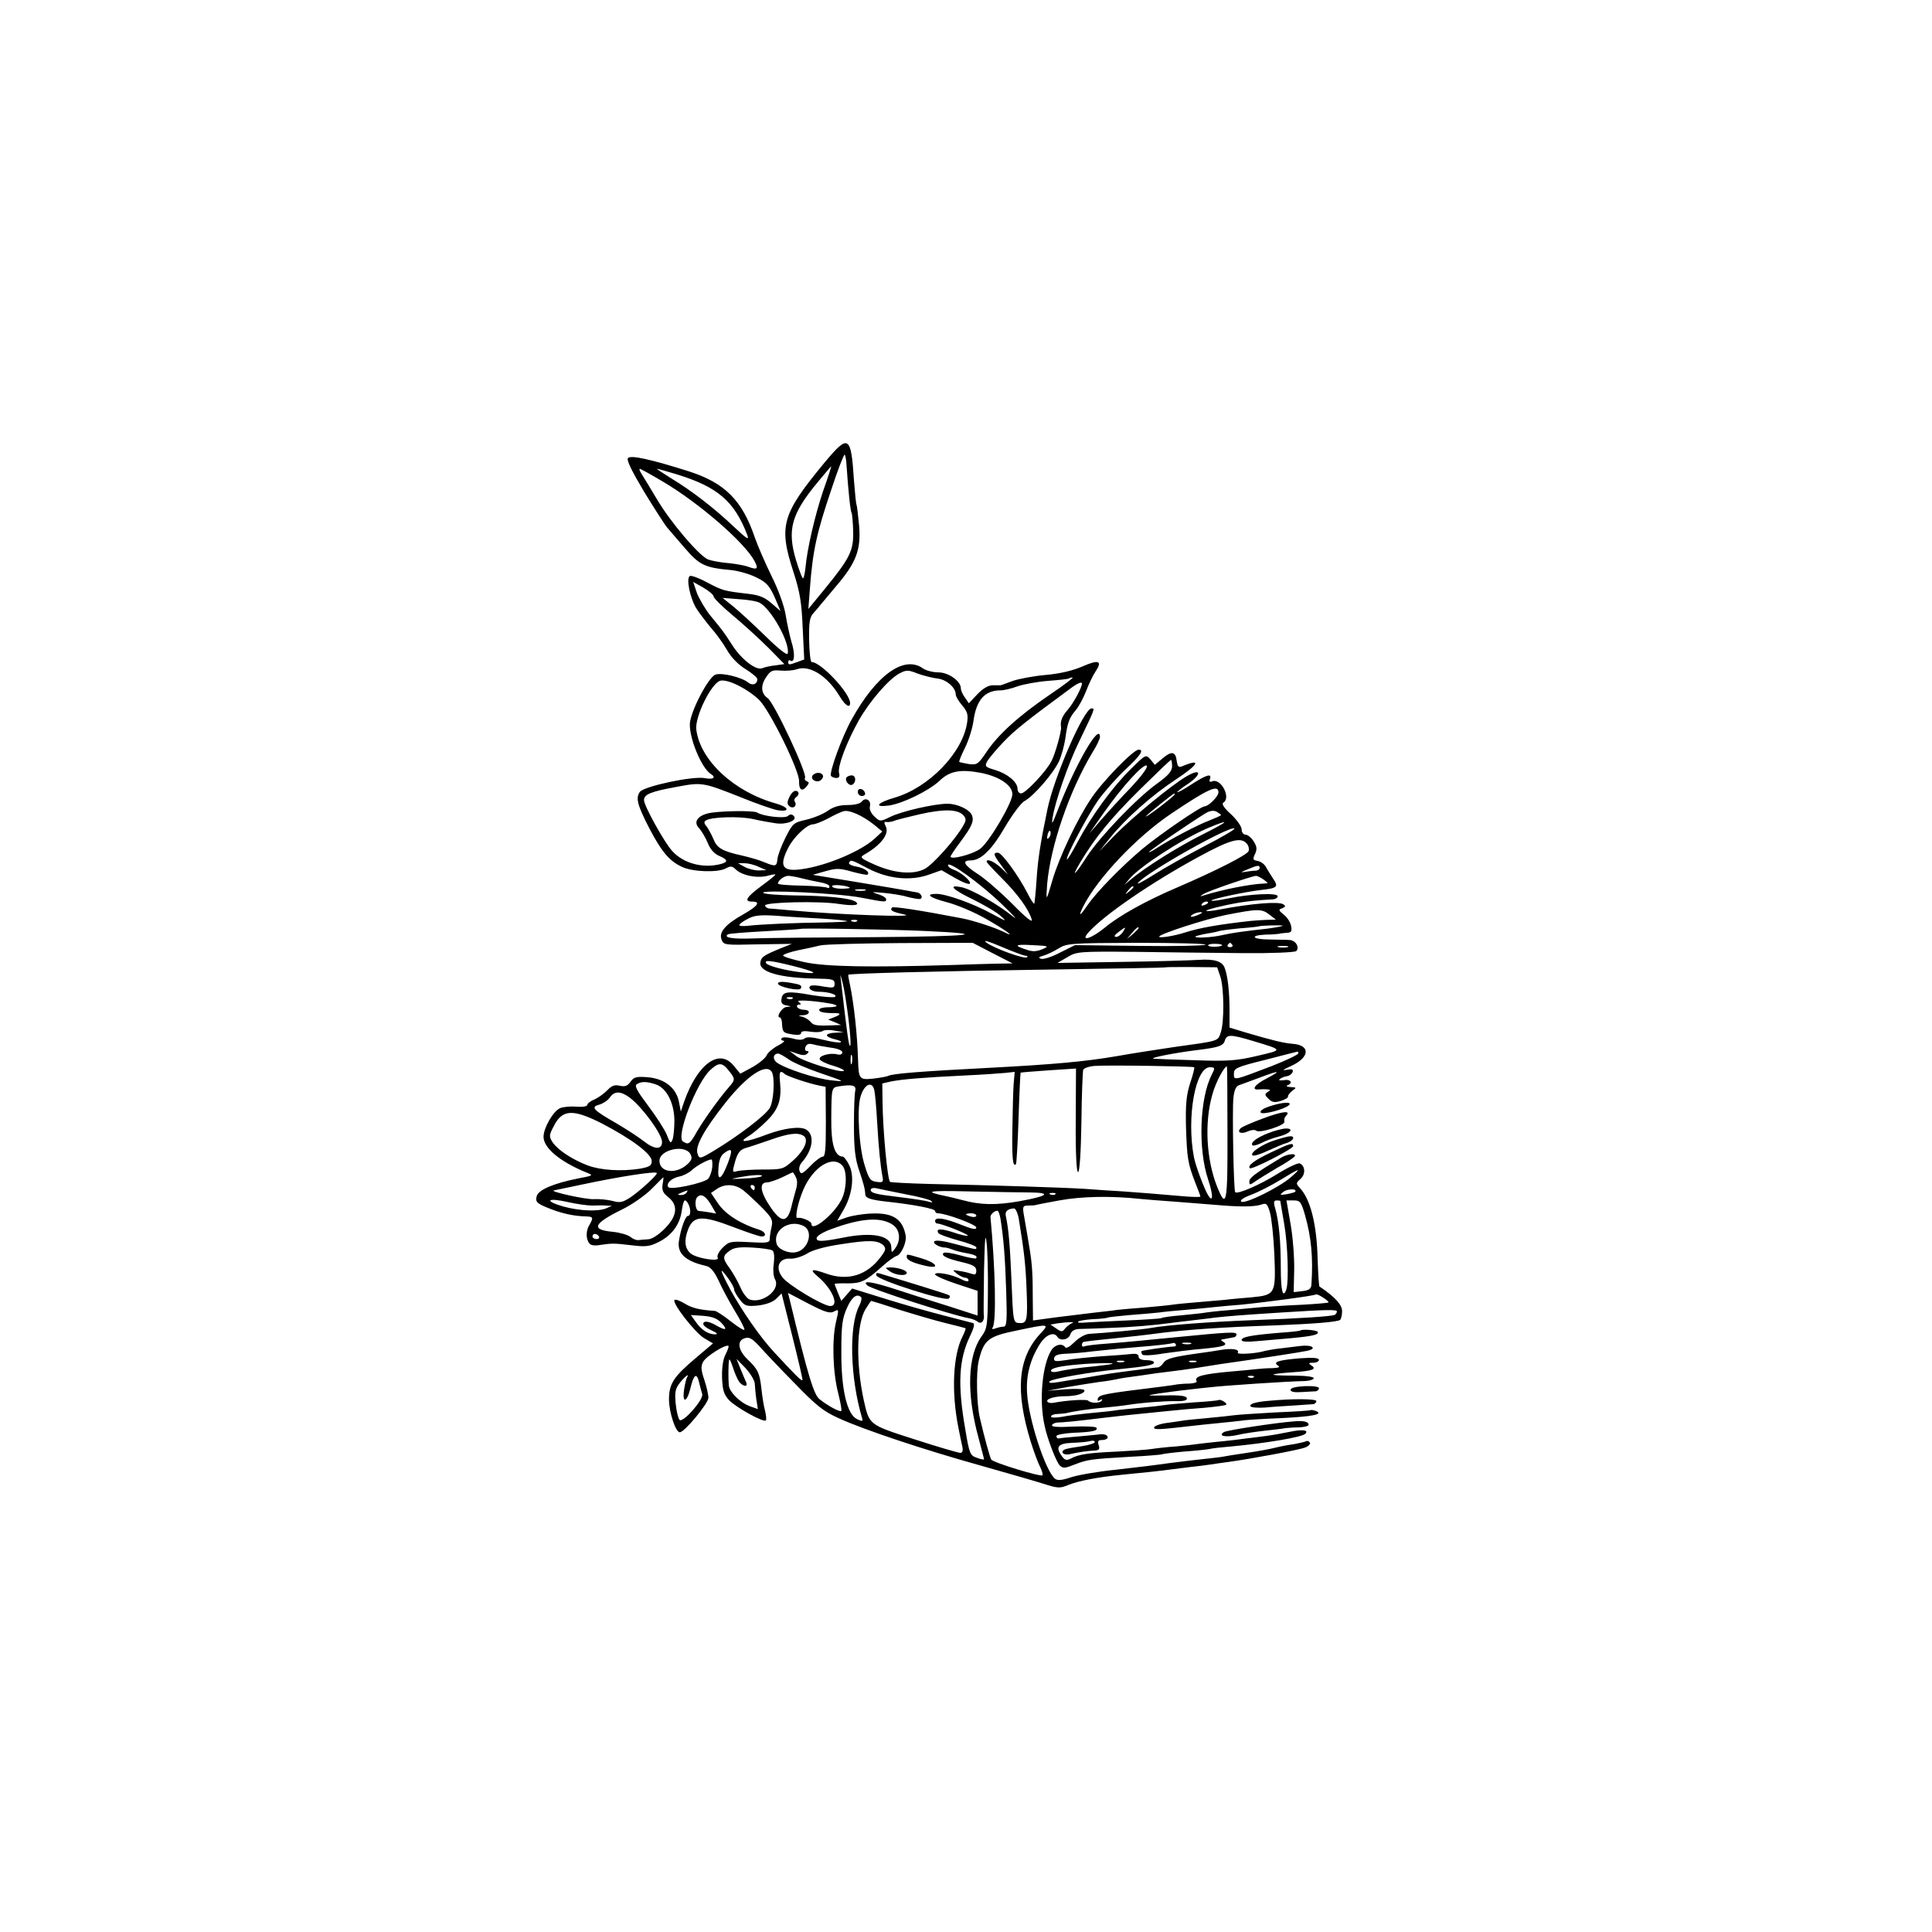 <?xml version="1.0" standalone="no"?>
<!DOCTYPE svg PUBLIC "-//W3C//DTD SVG 20010904//EN"
 "http://www.w3.org/TR/2001/REC-SVG-20010904/DTD/svg10.dtd">
<svg version="1.0" xmlns="http://www.w3.org/2000/svg"
 width="750pt" height="750pt" viewBox="0 0 750 750"
 preserveAspectRatio="xMidYMid meet">
<g transform="translate(0,750) scale(0.1,-0.1)"
fill="#000000" stroke="none">
<path d="M3204 5708 c-170 -205 -182 -249 -124 -428 25 -77 32 -118 36 -217
l6 -123 -27 -10 c-33 -12 -35 -12 -35 1 0 5 4 8 9 4 16 -9 18 28 3 75 -7 25
-17 71 -22 102 -5 33 -27 96 -54 150 -25 51 -55 120 -66 152 -49 144 -116 211
-255 256 -149 47 -225 64 -237 52 -7 -7 13 -48 63 -132 41 -67 81 -129 89
-138 8 -10 39 -45 68 -79 57 -67 79 -77 180 -86 29 -3 74 -16 99 -29 39 -19
50 -32 70 -76 l23 -54 -35 30 c-26 23 -47 32 -92 37 -94 11 -97 12 -158 44
-31 17 -62 28 -67 25 -15 -9 0 -83 24 -124 12 -19 38 -53 57 -76 20 -22 48
-61 63 -87 17 -30 45 -58 73 -75 24 -15 45 -32 45 -39 0 -19 -19 -26 -35 -13
-25 21 -104 40 -128 31 -28 -11 -97 -144 -99 -191 -2 -58 46 -173 82 -195 21
-13 9 -22 -22 -16 -46 10 -237 -31 -254 -53 -17 -24 -10 -51 37 -142 47 -90
77 -126 126 -149 41 -20 140 -23 171 -6 18 10 25 9 38 -4 25 -24 85 -36 127
-24 15 4 27 6 27 4 0 -3 -25 -23 -55 -45 -58 -43 -68 -60 -35 -60 34 0 22 -17
-32 -48 -72 -40 -98 -71 -87 -99 8 -22 12 -22 140 -19 l133 2 -45 -18 c-63
-26 -74 -33 -77 -53 -8 -38 76 -62 221 -64 58 -1 67 -3 67 -20 0 -16 -5 -17
-42 -11 -24 5 -46 6 -51 3 -14 -9 4 -23 31 -23 39 0 76 -12 63 -20 -6 -3 -46
0 -89 7 -95 17 -114 14 -118 -14 -3 -16 2 -23 19 -26 21 -4 21 -4 1 -6 -19 -1
-43 -41 -26 -41 4 0 8 -12 8 -26 2 -32 5 -34 43 -40 19 -3 31 -1 31 6 0 7 13
9 36 5 20 -3 42 -2 48 3 6 4 27 5 46 1 l35 -6 -32 -2 c-18 0 -33 -5 -33 -10 0
-5 15 -12 33 -16 17 -4 27 -9 20 -11 -6 -3 -37 2 -69 10 -40 10 -62 12 -70 5
-9 -7 -24 -7 -48 0 -22 5 -38 6 -42 0 -3 -5 1 -9 8 -9 7 -1 -4 -10 -24 -20
-20 -11 -39 -28 -42 -37 -4 -10 -28 -30 -54 -45 l-48 -26 -25 30 c-56 71 -142
8 -194 -141 l-12 -36 -7 36 c-10 55 -55 91 -119 97 -47 4 -56 1 -69 -17 -12
-17 -22 -20 -41 -16 -20 5 -32 1 -49 -17 -13 -13 -35 -29 -50 -36 -16 -6 -28
-16 -28 -21 0 -6 -19 -9 -42 -7 -24 2 -53 -1 -64 -6 -27 -12 -64 -77 -64 -111
0 -43 63 -96 165 -138 30 -12 30 -12 -32 -24 -91 -18 -151 -43 -159 -67 -7
-24 -1 -30 53 -51 46 -18 92 -28 136 -29 31 -1 32 -4 13 -37 -14 -25 -10 -61
7 -72 5 -4 21 -5 36 -2 47 7 55 7 122 -1 57 -7 71 -5 107 13 49 25 80 66 88
117 7 47 12 53 24 34 12 -19 13 -50 1 -50 -10 0 -27 -46 -35 -95 -9 -50 24
-81 104 -99 18 -4 32 -20 50 -58 13 -29 41 -81 62 -116 21 -34 38 -67 38 -73
0 -6 -23 8 -51 30 -29 23 -57 41 -63 42 -60 4 -89 11 -117 28 -18 11 -36 18
-40 15 -14 -8 79 -128 115 -149 l34 -20 -65 -55 c-90 -76 -106 -102 -106 -164
1 -51 26 -126 42 -126 18 0 111 112 111 134 0 12 -7 44 -16 70 -13 39 -14 52
-4 70 11 21 89 70 98 61 2 -2 -3 -16 -11 -32 -10 -18 -15 -52 -14 -90 2 -50 7
-66 27 -88 26 -28 134 -88 143 -79 3 3 1 20 -3 37 -5 18 -11 56 -14 85 -7 63
-14 77 -55 116 -36 35 -41 72 -10 81 17 6 29 -1 57 -31 19 -22 80 -86 136
-143 84 -87 113 -110 171 -136 97 -45 339 -125 551 -184 99 -28 207 -59 242
-70 58 -19 67 -19 98 -6 38 16 116 31 209 40 85 8 156 16 185 20 14 2 50 6 80
10 30 3 66 8 80 10 14 2 45 7 70 10 81 11 272 46 297 56 13 5 21 14 18 19 -4
6 -10 8 -15 5 -4 -2 -25 -7 -46 -11 -22 -3 -55 -9 -74 -14 -19 -5 -69 -14
-110 -20 -41 -6 -86 -13 -100 -16 -14 -2 -49 -6 -78 -9 -29 -3 -86 -10 -125
-15 -40 -6 -130 -17 -202 -25 -71 -7 -152 -21 -178 -30 -36 -12 -52 -13 -62
-5 -37 31 -103 233 -108 334 -4 67 12 129 50 189 23 36 55 49 68 27 11 -17 43
-11 50 10 4 13 16 20 33 21 15 0 68 2 117 4 87 3 173 10 245 20 19 2 53 7 75
9 22 3 63 7 90 11 54 6 103 10 260 20 173 11 215 12 215 4 0 -4 -4 -10 -8 -13
-10 -6 -131 -14 -324 -21 -159 -6 -330 -19 -390 -30 -22 -5 -185 -20 -240 -23
-15 -1 -40 -15 -57 -32 -17 -17 -32 -26 -36 -20 -11 17 -40 11 -54 -12 -35
-56 -48 -194 -26 -292 11 -53 45 -140 59 -155 13 -12 20 -11 58 4 49 19 61 21
217 30 63 3 117 8 120 9 3 2 42 7 86 11 44 3 89 8 100 10 11 3 49 7 85 10 130
12 275 36 287 49 15 15 -11 18 -59 8 -29 -6 -73 -14 -98 -17 -25 -3 -61 -8
-80 -10 -19 -3 -57 -7 -84 -10 -26 -2 -65 -7 -85 -9 -20 -3 -63 -8 -96 -11
-33 -2 -76 -7 -95 -10 -19 -3 -80 -7 -135 -10 -112 -5 -149 -11 -178 -27 -16
-8 -23 -7 -34 8 -27 37 -17 51 40 53 28 1 60 4 70 7 9 3 17 1 17 -4 0 -5 -23
-12 -50 -16 -28 -4 -57 -9 -65 -12 -22 -9 -7 -25 18 -19 35 8 70 13 95 14 19
1 22 5 17 21 -5 16 -2 20 14 20 12 0 21 5 21 10 0 9 -13 14 -31 12 -3 -1 -39
-4 -80 -8 -41 -3 -77 -7 -81 -8 -3 0 -7 3 -7 9 -1 5 29 11 66 13 75 3 97 8 89
20 -3 4 -44 6 -92 4 -58 -3 -84 -1 -80 6 3 6 14 10 24 10 15 0 63 4 175 18 70
8 112 13 177 19 36 4 81 8 100 10 19 2 71 7 115 10 44 4 82 9 85 12 6 5 -22
23 -30 18 -3 -2 -46 -6 -96 -9 -51 -4 -100 -8 -110 -10 -11 -2 -55 -7 -98 -11
-43 -4 -86 -8 -96 -10 -9 -2 -50 -6 -91 -10 -41 -4 -93 -10 -116 -15 -24 -4
-43 -4 -43 1 0 5 11 10 25 10 14 1 28 2 33 3 26 7 95 17 142 21 30 3 71 7 90
10 62 10 144 16 193 16 34 -1 47 3 44 12 -2 8 -28 12 -83 10 -78 -1 -78 -1
-24 8 30 4 80 11 110 14 30 4 71 8 90 10 49 6 300 23 368 24 17 1 32 6 32 11
0 6 -34 10 -82 10 -99 0 -99 6 0 13 78 5 96 12 72 27 -12 8 -10 10 8 10 12 0
22 5 22 11 0 8 -22 10 -76 6 -82 -7 -104 -14 -83 -28 10 -6 3 -9 -21 -10 -19
0 -48 -2 -65 -4 -16 -2 -59 -6 -95 -9 -112 -10 -145 -19 -135 -37 4 -5 -9 -9
-27 -10 -18 0 -40 -2 -48 -3 -8 -2 -40 -6 -70 -10 -212 -26 -233 -30 -238 -45
-3 -9 0 -11 8 -6 8 5 11 4 7 -2 -7 -11 -43 -11 -53 0 -7 6 -84 1 -131 -8 -12
-3 -24 -1 -27 4 -7 10 27 21 69 21 41 0 75 10 75 22 0 6 -28 8 -72 5 l-73 -6
75 14 c41 7 98 16 125 20 28 3 57 8 65 10 8 2 35 7 60 10 25 3 56 8 70 10 14
2 48 7 75 10 28 3 77 10 110 15 33 5 76 12 95 15 156 22 310 46 333 51 43 9
21 25 -26 19 -23 -3 -59 -7 -81 -10 -21 -2 -46 -7 -55 -9 -35 -11 -112 -15
-106 -7 8 14 -24 18 -70 10 -22 -4 -58 -9 -80 -12 -101 -14 -127 -21 -138 -37
-7 -10 -16 -18 -22 -18 -5 0 -28 -3 -50 -6 -22 -3 -60 -8 -85 -11 -25 -3 -72
-10 -105 -16 -33 -6 -69 -12 -80 -13 -11 -2 -40 -7 -65 -11 -30 -5 -42 -4 -35
3 10 10 158 36 270 47 101 10 135 16 135 26 0 5 -13 9 -30 9 -19 0 -30 5 -30
14 0 9 -9 12 -27 10 -16 -2 -68 -6 -118 -9 -49 -4 -112 -10 -138 -15 -40 -6
-47 -5 -45 8 2 11 16 16 48 17 25 1 70 5 100 9 64 7 115 12 225 21 44 4 83 9
87 11 4 2 9 1 12 -4 3 -5 0 -9 -7 -9 -24 -1 -122 -15 -126 -18 -1 -2 0 -8 3
-13 3 -5 38 -4 83 4 43 6 111 15 152 18 82 8 100 14 80 27 -11 7 -11 9 -1 10
6 1 17 3 22 4 6 1 15 3 20 4 6 0 10 6 10 11 0 11 -31 9 -235 -11 -145 -14
-181 -18 -270 -25 -44 -3 -83 -8 -87 -11 -5 -2 -8 1 -8 6 0 6 3 12 8 12 17 3
51 7 112 13 76 8 115 12 190 22 107 13 236 22 440 29 152 6 239 13 252 21 4 3
8 18 8 34 0 25 -27 55 -88 96 -2 1 -5 49 -7 106 -3 132 -27 230 -67 274 -18
20 -18 21 1 38 20 18 18 51 -4 60 -7 2 -46 -16 -86 -41 -69 -43 -155 -80 -164
-71 -6 6 -12 315 -7 366 3 29 10 45 21 49 9 3 44 16 79 29 79 30 90 30 30 -2
-48 -24 -63 -47 -30 -43 9 1 24 1 32 0 13 -1 13 -3 1 -10 -12 -8 -12 -12 3
-26 13 -14 24 -16 47 -9 17 5 30 13 29 17 -1 5 7 15 17 23 17 12 16 13 -7 14
-14 1 -19 4 -12 7 23 9 12 25 -14 20 -14 -2 -22 -1 -17 3 4 5 17 10 27 12 11
1 21 9 24 17 3 10 -2 12 -24 8 -19 -4 -13 1 18 15 73 33 76 81 6 86 -36 3 -77
13 -179 43 l-66 20 0 67 c0 71 -7 135 -19 165 -9 25 -40 35 -99 31 -27 -2
-162 -6 -300 -8 l-250 -4 38 22 c36 22 44 23 265 21 125 -2 314 -4 421 -5 106
-1 198 3 203 8 14 14 -2 42 -26 43 -11 1 -47 1 -78 2 -67 0 -79 16 -15 19 23
0 47 2 52 3 6 2 20 3 31 4 17 1 20 6 16 26 -2 14 -15 34 -28 44 -21 17 -22 20
-7 25 14 6 15 9 4 16 -19 11 -121 3 -243 -20 -28 -6 -53 -8 -55 -6 -4 4 63 21
127 32 40 6 64 9 133 13 9 1 17 6 17 12 0 14 -107 9 -189 -8 -35 -7 -66 -12
-68 -9 -5 5 129 34 191 41 64 7 70 12 49 43 -10 15 -23 36 -29 47 -6 11 -20
21 -32 23 -18 3 -20 6 -10 27 9 19 7 30 -6 50 -9 14 -23 25 -31 25 -8 0 -15 9
-15 20 0 12 -19 38 -41 59 -27 24 -38 41 -30 45 31 19 -9 96 -43 83 -10 -4
-13 -1 -9 9 8 23 -13 17 -72 -21 -30 -20 -55 -33 -55 -30 0 2 18 17 40 31 55
37 55 64 -1 32 -57 -32 -213 -160 -283 -232 l-59 -61 42 52 c61 76 164 167
254 226 91 60 104 85 25 52 -13 -5 -17 0 -20 21 -4 37 -20 40 -55 10 l-30 -25
-17 21 c-18 20 -18 20 -77 -38 -71 -70 -153 -183 -205 -281 -21 -40 -40 -71
-42 -69 -7 7 80 171 122 231 25 34 72 87 105 118 57 53 74 77 51 77 -20 0
-142 -125 -185 -191 -54 -80 -124 -229 -149 -314 -25 -86 -26 -87 -21 -17 13
148 86 362 177 513 16 25 28 51 28 58 0 59 -94 -104 -162 -279 -22 -58 -27
-66 -22 -35 9 61 61 210 102 294 65 135 63 131 49 131 -29 0 -146 -268 -171
-392 -28 -134 -37 -195 -42 -272 -3 -50 -8 -93 -9 -94 -2 -2 -14 16 -26 40
-34 67 -100 158 -115 158 -20 0 -18 -8 13 -49 l26 -36 -29 28 c-27 24 -54 35
-54 22 0 -3 27 -32 59 -64 62 -62 104 -120 116 -160 5 -15 -20 4 -76 61 -46
46 -107 99 -136 117 -51 33 -60 51 -25 51 40 0 82 41 133 129 29 49 63 95 77
102 36 20 112 108 133 154 10 22 20 60 24 85 9 65 15 82 40 112 13 15 31 49
41 75 10 26 26 60 36 75 29 43 14 49 -50 21 -37 -16 -86 -28 -142 -33 -47 -4
-104 -15 -128 -23 -23 -9 -44 -16 -47 -17 -3 0 -17 0 -31 0 -17 0 -38 -12 -60
-35 l-33 -35 -15 22 c-9 12 -16 28 -16 36 0 28 -48 62 -87 62 -21 0 -49 7 -61
16 -73 51 -180 -26 -276 -199 -37 -66 -88 -206 -80 -219 3 -4 12 -8 21 -8 10
0 14 6 10 20 -6 25 29 118 77 204 42 74 117 161 158 182 26 14 34 14 71 -1 23
-8 58 -17 77 -19 34 -4 70 -35 70 -61 0 -8 11 -27 25 -43 21 -25 24 -37 19
-69 -18 -116 -148 -250 -280 -289 -69 -20 -84 -39 -24 -31 53 7 155 57 196 95
40 39 81 47 161 32 72 -14 123 -48 123 -83 0 -33 -90 -186 -125 -212 -28 -21
-115 -44 -115 -30 0 3 17 29 39 58 44 59 53 81 44 102 -8 22 -56 45 -95 45
-50 0 -178 -29 -222 -51 -39 -19 -40 -19 -62 2 -13 12 -20 28 -17 39 6 23 -17
37 -31 19 -7 -9 -29 -14 -56 -14 -31 0 -55 -7 -76 -22 -18 -13 -55 -28 -84
-35 -49 -11 -53 -14 -81 -70 -16 -32 -30 -69 -31 -83 -3 -29 -7 -30 -51 -12
-18 8 -57 19 -87 26 -77 17 -97 29 -111 65 -7 17 -19 38 -26 48 -10 11 -11 18
-3 23 22 14 127 17 181 6 30 -7 71 -14 91 -17 42 -6 86 12 69 29 -7 7 -14 7
-23 -1 -13 -10 -96 -1 -119 14 -15 9 -159 6 -193 -4 -41 -11 -54 -35 -32 -57
9 -10 24 -35 33 -56 9 -24 25 -43 44 -51 35 -15 37 -24 7 -32 -69 -18 -145 2
-189 51 -30 33 -109 175 -109 197 0 22 25 33 124 51 101 19 103 19 252 -40 61
-25 125 -47 142 -50 50 -8 46 11 -6 26 -162 45 -294 167 -309 287 -6 51 61
185 95 190 32 5 107 -34 150 -76 42 -43 155 -273 154 -314 -1 -34 11 -43 29
-21 11 13 11 17 1 20 -6 3 -10 8 -7 13 10 16 -120 293 -145 310 -25 17 -28 47
-8 78 18 28 25 32 57 29 20 -2 49 0 64 5 50 18 119 -26 166 -104 22 -37 41
-49 41 -27 0 38 -113 159 -149 159 -5 0 -9 38 -10 85 -1 68 2 89 16 104 10 11
23 26 28 33 6 7 34 41 62 74 77 90 96 141 88 234 -4 41 -8 77 -10 81 -2 3 -6
45 -10 95 -11 173 -21 180 -111 72z m82 -11 c7 -102 15 -181 20 -188 2 -4 5
-36 6 -71 2 -76 -13 -105 -110 -224 l-64 -78 6 79 c11 147 26 216 84 387 25
76 48 135 51 133 3 -3 6 -20 7 -38z m-91 -104 c-32 -96 -61 -221 -68 -295 -2
-21 -6 -40 -9 -43 -3 -3 -15 29 -28 71 -35 118 -18 179 85 303 28 34 51 61 52
61 1 0 -13 -44 -32 -97z m-621 37 c139 -82 317 -236 355 -308 16 -30 11 -35
-22 -23 -15 6 -50 12 -79 15 -29 2 -65 9 -79 14 -35 14 -148 147 -200 236 -23
39 -49 81 -57 94 -8 12 -12 22 -8 22 3 0 43 -22 90 -50z m52 29 c160 -49 225
-105 275 -236 8 -22 -2 -15 -53 33 -76 72 -164 140 -244 188 -32 20 -56 36
-53 36 4 0 38 -10 75 -21z m144 -474 c0 -7 35 -41 77 -76 42 -35 104 -92 138
-126 l60 -61 -35 -5 c-19 -2 -42 -7 -51 -11 -23 -10 -80 33 -116 89 -37 57
-35 54 -86 116 -20 25 -43 65 -52 88 l-14 42 39 -22 c22 -13 40 -28 40 -34z
m179 -25 c45 -24 118 -155 109 -197 -2 -9 -36 18 -88 69 -47 46 -103 97 -125
115 l-40 32 63 -5 c35 -2 71 -8 81 -14z m1126 -357 c-119 -81 -201 -155 -246
-223 -32 -47 -36 -50 -68 -46 -18 3 -35 7 -37 8 -2 2 8 27 22 55 14 28 29 75
33 104 11 82 44 119 105 119 13 0 43 7 67 16 24 8 78 18 119 21 41 3 77 7 79
9 2 2 9 4 15 4 5 0 -34 -30 -89 -67z m125 43 c0 -15 -33 -76 -54 -100 -23 -26
-31 -46 -27 -69 2 -15 -22 -102 -37 -131 -19 -39 -101 -126 -118 -126 -8 0
-14 8 -14 18 0 26 -38 58 -87 73 -38 11 -41 14 -31 33 6 11 34 45 62 74 44 47
94 86 261 209 28 21 45 28 45 19z m350 -321 c0 -18 -14 -35 -57 -66 -81 -58
-221 -205 -273 -283 -47 -74 -65 -89 -26 -23 57 95 116 168 229 280 65 64 120
117 123 117 2 0 4 -11 4 -25z m-158 -80 c-37 -38 -89 -95 -115 -125 l-48 -55
56 80 c73 104 158 196 167 182 4 -7 -22 -41 -60 -82z m338 -21 c0 -15 -37 -53
-53 -54 -16 0 -177 -111 -243 -166 -83 -70 -176 -166 -211 -216 -32 -47 -39
-49 -17 -5 56 109 205 267 340 358 144 97 184 115 184 83z m-170 -8 c0 -3 -28
-26 -62 -52 -35 -26 -56 -40 -48 -31 14 14 102 85 108 86 1 1 2 -1 2 -3z
m-1165 -119 l30 -25 -28 -26 c-53 -50 -189 -107 -284 -120 -76 -11 -90 11 -53
83 21 42 73 91 96 91 8 0 34 10 57 22 23 13 51 26 62 29 22 6 74 -17 120 -54z
m344 39 c12 -13 12 -20 2 -38 -27 -51 -119 -154 -151 -171 -46 -24 -121 -17
-198 18 -53 24 -55 27 -36 38 65 37 98 81 82 110 -7 14 -6 18 4 16 7 -1 20 1
28 4 8 4 53 15 100 26 93 21 146 20 169 -3z m1001 0 c0 -2 -20 -11 -45 -21
-46 -17 -156 -75 -207 -109 -16 -10 -28 -16 -28 -14 0 5 160 114 220 151 17
10 31 12 43 6 9 -6 17 -11 17 -13z m-73 -76 c-94 -47 -223 -128 -277 -174
l-25 -21 20 24 c41 48 201 152 303 196 95 40 83 27 -21 -25z m10 -44 c-67 -35
-156 -85 -197 -111 -41 -26 -69 -41 -62 -32 35 42 355 222 374 211 4 -3 -47
-33 -115 -68z m-605 32 c-8 -8 -9 -4 -5 13 4 13 8 18 11 10 2 -7 -1 -18 -6
-23z m768 -23 c7 -8 10 -21 7 -29 -6 -15 -126 -76 -277 -141 -122 -52 -226
-110 -281 -156 -52 -43 -98 -57 -63 -18 60 67 242 192 424 291 126 69 167 80
190 53z m-1469 -97 c77 -40 164 -49 236 -23 l48 17 52 -30 c29 -17 55 -27 58
-22 6 10 -37 46 -66 55 -10 4 -19 11 -19 16 0 20 125 -70 208 -150 48 -46 67
-67 42 -47 -60 48 -159 104 -198 112 -54 11 -35 -9 46 -48 42 -21 91 -49 107
-64 26 -23 22 -22 -35 9 -73 40 -177 77 -215 77 -46 0 -26 -15 43 -33 38 -10
104 -38 148 -63 79 -45 125 -79 69 -51 -35 17 -118 44 -160 52 -167 32 -266
47 -272 42 -10 -11 1 -17 48 -27 59 -12 -257 -1 -441 16 -36 3 -73 7 -83 7 -9
1 -17 7 -17 12 0 13 212 18 286 6 60 -9 87 -5 63 10 -22 13 -114 22 -236 23
-61 1 -115 5 -120 10 -13 13 291 -1 382 -19 94 -18 95 -18 95 -5 0 5 -15 14
-32 19 -28 9 -25 9 22 5 30 -3 71 -9 90 -15 19 -5 41 -9 48 -9 18 0 10 23 -9
26 -7 1 -25 4 -39 7 -14 3 -101 17 -195 33 l-170 28 49 14 c43 12 56 12 104
-2 31 -8 58 -14 60 -11 10 9 -11 25 -43 31 -19 3 -32 10 -29 15 7 12 7 13 75
-23z m-426 7 l30 -13 -30 -1 c-16 0 -41 6 -55 14 l-25 14 25 0 c14 0 39 -6 55
-14z m1945 -5 c0 -5 -8 -10 -17 -10 -10 0 -29 -3 -43 -5 -16 -3 -12 0 10 9 43
18 50 19 50 6z m-1780 -39 c19 -5 52 -12 73 -16 20 -3 37 -10 37 -16 0 -6 -4
-8 -9 -5 -5 3 -50 7 -100 8 -50 1 -91 4 -91 8 0 12 24 30 40 30 8 0 31 -4 50
-9z m1796 -6 c19 -14 19 -14 -1 -15 -52 -2 -159 -23 -232 -46 -16 -5 -16 -4
-2 5 18 12 188 70 205 71 5 0 19 -7 30 -15z m-1607 -31 c2 -2 -12 -4 -32 -4
-20 0 -37 4 -37 10 0 8 58 3 69 -6z m1101 2 c0 -2 -8 -10 -17 -17 -16 -13 -17
-12 -4 4 13 16 21 21 21 13z m-1042 -13 c-10 -2 -26 -2 -35 0 -10 3 -2 5 17 5
19 0 27 -2 18 -5z m1332 -47 c0 -2 -7 -7 -16 -10 -8 -3 -12 -2 -9 4 6 10 25
14 25 6z m237 -46 l26 -20 -39 -1 c-22 -1 -48 -3 -59 -4 -126 -14 -199 -27
-255 -45 -40 -13 -100 -23 -100 -16 0 10 177 67 258 84 123 24 140 25 169 2z
m-272 0 c-27 -12 -43 -12 -25 0 8 5 22 9 30 9 10 0 8 -3 -5 -9z m-1465 -16
c52 -3 97 -8 99 -10 2 -2 -38 -4 -90 -5 -104 -1 -247 -7 -296 -13 -18 -2 -33
-1 -33 3 0 4 15 15 33 24 25 14 49 16 112 12 44 -4 123 -8 175 -11z m137 -10
c-3 -3 -12 -4 -19 -1 -8 3 -5 6 6 6 11 1 17 -2 13 -5z m1652 -18 c-2 -2 -29
-7 -59 -11 -99 -11 -134 -16 -175 -25 -42 -10 -112 -13 -104 -5 3 2 23 7 45
11 21 3 42 8 45 9 3 2 39 7 80 11 41 3 75 7 76 8 4 3 96 6 92 2z m-1389 -20
c263 -12 186 -21 -197 -24 -213 -1 -425 -3 -470 -5 -77 -3 -117 3 -97 16 5 3
70 8 144 12 74 4 136 8 137 9 5 4 355 -2 483 -8z m769 -4 c-7 -10 -18 -19 -26
-19 -10 0 -7 7 8 18 30 23 32 23 18 1z m61 15 c0 -2 -10 -12 -22 -23 l-23 -19
19 23 c18 21 26 27 26 19z m-439 -107 c7 0 10 -3 6 -6 -9 -9 -129 35 -158 57
-15 12 8 5 58 -16 44 -19 87 -35 94 -35z m-128 10 l78 -40 -68 -1 c-37 -1
-111 -3 -163 -5 -317 -10 -496 -7 -577 11 -46 10 -83 21 -83 26 0 4 26 13 58
20 31 6 71 15 87 19 17 4 156 8 310 9 l281 1 77 -40z m193 15 c-22 -9 -38 -10
-60 -2 -53 17 -47 22 22 18 64 -3 66 -4 38 -16z m634 18 c0 -4 -114 -7 -253
-5 l-254 3 -58 -29 c-32 -17 -65 -27 -74 -24 -11 4 -9 7 9 12 14 4 40 16 59
28 32 20 49 21 303 22 147 0 268 -3 268 -7z m64 -3 c-8 -7 -54 -7 -54 0 0 4
13 7 29 6 16 0 27 -3 25 -6z m40 2 c3 -5 -1 -9 -9 -9 -8 0 -12 4 -9 9 3 4 7 8
9 8 2 0 6 -4 9 -8z m214 -9 c-10 -2 -26 -2 -35 0 -10 3 -2 5 17 5 19 0 27 -2
18 -5z m-1923 -72 c91 -23 109 -34 40 -26 -65 7 -134 25 -141 36 -8 13 16 11
101 -10z m1662 -41 c15 -44 16 -177 2 -218 -12 -35 -4 -32 -184 -57 -60 -9
-159 -24 -220 -35 -123 -21 -244 -32 -490 -45 -274 -14 -384 -23 -398 -32 -4
-2 -30 -7 -56 -10 -55 -6 -58 -2 -60 72 -3 100 -16 217 -31 290 -5 22 -8 40
-7 41 5 5 341 14 767 20 256 4 466 7 467 9 2 1 47 1 100 1 l98 -1 12 -35z
m-1443 -167 c7 -57 10 -103 6 -103 -5 0 -11 41 -35 250 -4 33 -4 33 6 -5 6
-22 16 -86 23 -142z m-217 81 c-3 -3 -12 -4 -19 -1 -8 3 -5 6 6 6 11 1 17 -2
13 -5z m147 -20 c34 -6 30 -14 -7 -14 -20 0 -37 -4 -37 -10 0 -9 18 -13 63
-13 23 0 21 -6 -5 -16 l-23 -9 25 -10 25 -11 -25 -1 c-70 -3 -82 -1 -93 13 -7
8 -21 17 -32 20 -18 4 -18 5 3 6 27 1 30 21 3 21 -11 0 -23 5 -26 10 -3 6 0
10 7 10 9 0 9 3 -2 11 -14 9 57 5 124 -7z m1640 -145 c119 -36 118 -34 16 -58
-81 -19 -115 -21 -235 -17 -77 2 -151 5 -165 6 -26 2 79 23 170 34 81 10 99
16 105 37 8 24 22 24 109 -2z m-1639 -26 c26 -3 45 -11 45 -18 0 -8 -8 -11
-20 -8 -27 7 -72 -5 -68 -19 2 -6 26 -18 52 -25 27 -8 45 -17 42 -20 -9 -10
-160 37 -186 58 l-25 19 29 -10 c20 -7 32 -8 40 0 7 7 6 10 -2 10 -6 0 -9 7
-5 16 4 11 13 14 29 10 13 -4 44 -9 69 -13z m1815 -22 c0 -5 -46 -27 -102 -49
-152 -58 -148 -57 -148 -30 0 21 10 26 123 54 67 17 123 32 125 32 1 1 2 -2 2
-7z m-1979 -23 c16 -12 74 -37 127 -55 94 -32 95 -33 42 -27 -59 5 -183 46
-214 69 -18 13 -15 35 5 35 5 0 23 -10 40 -22z m246 -15 c-3 -10 -5 -4 -5 12
0 17 2 24 5 18 2 -7 2 -21 0 -30z m-478 -29 c26 -33 26 -35 0 -65 -36 -41 -94
-122 -123 -171 -29 -51 -33 -53 -55 -39 -28 18 52 227 106 277 33 31 47 30 72
-2z m1807 13 c2 -2 -5 -30 -16 -62 -15 -47 -18 -84 -16 -170 4 -121 7 -141 36
-216 11 -27 20 -52 20 -54 0 -2 -24 -2 -52 0 -140 12 -178 15 -248 20 -41 2
-109 7 -150 10 -80 5 -359 14 -603 19 -81 2 -150 6 -152 8 -10 10 -28 201 -29
313 l-1 69 35 8 c41 8 118 15 285 23 66 3 137 8 157 10 l37 4 -4 -47 c-2 -26
-4 -105 -5 -175 -2 -115 2 -149 14 -136 2 2 7 82 10 178 3 96 7 175 8 177 2 1
51 5 109 9 l106 7 -1 -201 c-1 -128 3 -201 9 -201 6 0 11 73 13 192 1 106 5
198 7 205 2 6 21 13 42 15 44 4 385 -1 389 -5z m68 -29 c-47 -91 -54 -288 -14
-407 20 -60 20 -93 0 -61 -14 22 -49 115 -55 147 -30 155 6 355 64 350 18 -1
18 -3 5 -29z m61 -227 c1 -273 -4 -298 -40 -208 -42 105 -50 248 -19 357 13
48 46 110 57 110 1 0 2 -117 2 -259z m-1769 238 c13 -22 8 -117 -9 -142 -19
-29 -117 -104 -209 -160 -61 -37 -63 -37 -70 -16 -11 28 25 93 108 198 84 106
158 155 180 120z m50 -8 c10 -9 93 -37 134 -45 l25 -5 1 -136 c0 -104 -2 -135
-12 -135 -7 0 -29 -16 -48 -36 -30 -31 -37 -34 -42 -20 -4 9 0 24 9 34 43 49
50 106 17 127 -23 14 -86 6 -153 -19 -81 -31 -116 -34 -72 -7 17 10 49 37 72
60 45 45 58 82 51 151 -4 40 0 47 18 31z m-499 -41 c41 -15 70 -71 71 -139 0
-29 -3 -63 -7 -74 -7 -18 -10 -15 -23 19 -9 21 -42 72 -73 113 -42 56 -53 76
-43 82 18 12 39 11 75 -1z m773 -25 c-3 -11 -5 -72 -5 -135 0 -86 5 -129 19
-170 19 -56 24 -76 25 -97 1 -14 21 -21 86 -28 101 -11 185 -27 185 -36 0 -5
5 -9 11 -9 31 0 149 -44 149 -55 0 -10 -15 -7 -60 11 -63 25 -100 31 -100 14
0 -5 4 -10 10 -10 16 0 122 -42 117 -47 -3 -2 -28 3 -56 13 -50 16 -69 15 -58
-3 3 -5 37 -17 76 -28 39 -10 71 -23 71 -27 0 -10 6 -11 -79 12 -47 13 -78 17
-84 11 -8 -8 23 -25 43 -24 3 0 15 -3 28 -8 13 -5 37 -11 55 -14 33 -6 43 -12
36 -20 -3 -2 -31 3 -62 12 -32 9 -61 13 -64 9 -11 -10 12 -22 73 -36 42 -10
54 -17 54 -33 0 -14 -5 -17 -17 -12 -10 3 -31 9 -48 11 -29 5 -29 5 -11 -10
11 -9 26 -16 33 -16 7 0 13 -5 13 -10 0 -6 -12 -5 -28 4 -36 19 -102 31 -102
19 0 -5 37 -22 83 -37 l82 -27 0 -48 0 -48 -105 34 c-58 18 -152 48 -210 67
-95 31 -136 37 -113 16 14 -14 327 -115 393 -127 13 -2 30 -9 37 -15 13 -10
26 7 22 28 -1 5 0 83 1 174 3 121 5 149 10 105 4 -33 6 -121 5 -195 -1 -125
-3 -138 -24 -167 -55 -75 -60 -222 -12 -396 11 -42 21 -79 21 -82 0 -2 -13 0
-28 6 -26 9 -29 15 -45 112 -30 172 -25 269 18 359 16 33 20 50 12 52 -7 2
-57 15 -112 29 -55 14 -158 43 -228 65 l-129 40 -21 -24 -21 -24 -13 31 c-7
17 -13 33 -13 35 0 1 23 3 50 2 54 0 70 8 135 66 22 20 47 38 57 41 17 6 38
53 34 77 -11 66 -50 91 -134 87 -31 -1 -74 -8 -95 -15 l-37 -13 25 43 c34 58
43 132 21 174 -9 18 -20 32 -24 32 -32 1 -46 47 -45 150 1 120 1 118 31 123
51 8 67 4 62 -18z m74 3 c3 -13 8 -68 11 -123 6 -103 13 -173 21 -213 4 -21 1
-23 -23 -20 -24 3 -30 11 -46 63 -22 68 -31 216 -17 266 14 50 46 65 54 27z
m-948 -30 c50 -39 124 -141 124 -171 0 -30 -28 -30 -67 0 -21 17 -72 50 -113
74 -89 51 -98 62 -63 71 14 4 32 16 40 27 18 27 43 26 79 -1z m-108 -100 c115
-60 192 -118 192 -145 0 -18 -8 -23 -47 -30 -72 -11 -151 -6 -202 13 -60 23
-116 60 -136 90 -14 22 -14 27 5 63 33 65 74 67 188 9z m781 -47 c22 -14 5
-55 -39 -95 -39 -35 -43 -36 -118 -36 -42 0 -87 -3 -99 -6 -21 -6 -21 -5 -9
38 10 34 19 45 42 52 16 4 58 19 94 31 70 25 107 30 129 16z m-439 -71 c8 -15
6 -23 -11 -39 -44 -41 -109 -33 -109 13 0 43 99 65 120 26z m146 -34 c-25 -66
-42 -75 -37 -20 2 31 9 49 24 59 29 21 32 12 13 -39z m-61 -17 c-2 -17 -9 -37
-16 -45 -18 -17 -147 -45 -155 -32 -9 14 13 35 44 41 15 3 36 14 47 24 18 17
61 41 76 42 4 1 5 -13 4 -30z m506 5 c18 -22 16 -92 -5 -132 -30 -58 -116
-127 -116 -93 0 10 -39 27 -54 23 -12 -4 1 60 23 111 39 89 115 135 152 91z
m1739 -45 c-47 -40 -175 -103 -191 -94 -7 5 6 15 38 27 27 10 78 36 114 58 77
47 85 49 39 9z m-2460 17 c0 -9 -66 -69 -101 -93 -32 -21 -42 -23 -71 -15 -19
5 -51 8 -71 7 -29 -3 -181 31 -156 34 3 1 50 10 105 22 155 33 294 54 294 45z
m539 -15 c7 -12 7 -30 0 -52 -5 -19 -12 -42 -14 -52 -16 -74 -39 -78 -82 -16
-42 61 -48 99 -15 99 9 0 35 9 57 19 22 11 41 20 42 20 1 1 7 -7 12 -18z
m-132 3 c-3 -3 -34 -8 -69 -9 -52 -3 -56 -2 -23 4 51 10 100 13 92 5z m-385
-33 c-3 -21 2 -33 22 -48 40 -32 35 -74 -14 -123 -24 -24 -50 -41 -65 -41 -14
-1 -31 -2 -37 -3 -7 -1 -21 4 -30 12 -10 8 -40 17 -68 20 -87 8 -78 31 33 86
40 19 92 56 117 81 24 25 45 45 45 45 1 0 0 -13 -3 -29z m315 -23 c16 -13 48
-43 72 -67 38 -39 42 -47 36 -75 -4 -17 -7 -38 -7 -47 0 -13 -11 -15 -78 -11
-74 4 -80 3 -105 -22 -14 -14 -23 -31 -19 -38 11 -18 -84 -3 -106 17 -22 20
-25 50 -9 92 21 55 55 56 180 8 50 -19 97 -35 105 -35 22 0 16 18 -8 26 -72
22 -131 60 -159 100 l-29 43 22 15 c32 22 73 20 105 -6z m43 12 c0 -5 -2 -10
-4 -10 -3 0 -8 5 -11 10 -3 6 -1 10 4 10 6 0 11 -4 11 -10z m585 -26 c50 -9
95 -21 100 -26 6 -6 5 -7 -5 -4 -16 5 -54 11 -135 21 -75 9 -95 14 -95 26 0 6
10 9 23 6 12 -3 63 -13 112 -23z m1512 9 c-3 -2 -17 -6 -33 -9 -27 -4 -28 -3
-11 10 16 12 56 12 44 -1z m-2362 -3 c-3 -5 -14 -10 -23 -9 -14 0 -13 2 3 9
27 11 27 11 20 0z m1334 1 c85 -1 69 -14 -41 -34 -91 -16 -151 -15 -221 4 -23
6 -51 13 -62 15 -92 19 -78 23 85 19 96 -2 204 -4 239 -4z m98 -7 c-3 -3 -12
-4 -19 -1 -8 3 -5 6 6 6 11 1 17 -2 13 -5z m-1338 -39 l21 -36 -28 5 c-15 2
-33 5 -39 5 -14 1 -18 43 -6 54 14 15 32 5 52 -28z m1666 21 c22 -2 78 -7 125
-10 47 -4 121 -9 165 -13 102 -9 154 -8 182 1 19 7 23 3 33 -31 6 -21 14 -94
17 -163 6 -153 4 -157 -87 -166 -36 -3 -83 -7 -105 -10 -22 -2 -69 -6 -105 -9
-36 -3 -81 -7 -100 -10 -19 -3 -68 -7 -109 -11 -41 -3 -88 -7 -105 -9 -17 -3
-58 -7 -91 -11 -33 -4 -99 -12 -147 -18 l-88 -12 -1 95 c0 104 -3 133 -20 231
-6 36 -13 77 -16 93 -3 22 -1 27 16 27 12 0 23 1 26 1 2 1 46 10 97 19 87 16
202 18 313 6z m-2125 -26 c19 1 44 1 55 0 l20 -1 -20 -9 c-32 -14 -104 -11
-167 6 -77 22 -65 36 15 18 34 -8 78 -14 97 -14z m2670 18 c0 -2 7 -41 15 -88
14 -78 19 -228 8 -257 -13 -35 -21 -3 -21 85 0 101 -7 180 -22 232 -7 23 -5
30 6 30 8 0 14 -1 14 -2z m96 -55 c24 -84 32 -164 25 -269 -1 -17 -9 -23 -35
-26 l-34 -4 2 86 c1 47 -5 127 -14 178 l-16 92 28 0 c25 0 29 -5 44 -57z
m-1111 -15 c21 -130 26 -173 30 -271 5 -122 2 -135 -27 -133 -25 1 -25 1 -32
176 -5 122 -11 192 -21 237 -5 20 5 30 31 32 6 1 15 -18 19 -41z m-71 0 c12
-78 18 -151 22 -280 4 -116 2 -138 -10 -138 -8 0 -22 -3 -32 -7 -11 -4 -15 -3
-10 5 14 23 10 228 -9 427 -1 10 15 25 27 25 4 0 9 -15 12 -32z m-94 13 c0 -5
-9 -7 -20 -4 -11 3 -20 7 -20 9 0 2 9 4 20 4 11 0 20 -4 20 -9z m-325 -35 c29
-19 33 -61 10 -92 -14 -19 -14 -18 -15 3 0 47 -73 62 -190 38 -77 -15 -100
-16 -100 -2 0 9 24 24 58 36 113 42 190 48 237 17z m-344 -6 c38 -21 16 -92
-31 -101 -29 -6 -69 11 -75 32 -17 54 51 98 106 69z m-796 -40 c3 -5 -1 -10
-9 -10 -9 0 -16 5 -16 10 0 6 4 10 9 10 6 0 13 -4 16 -10z m1104 -34 c11 -12
10 -19 -9 -44 -54 -73 -128 -96 -213 -66 -56 20 -66 17 -34 -10 57 -47 87
-116 50 -116 -29 1 -164 82 -186 112 -29 38 -13 75 31 72 17 -1 45 8 64 19 20
14 71 28 133 37 108 17 142 16 164 -4z m-431 -20 c7 -4 9 -23 6 -50 -4 -24 -2
-52 5 -63 21 -40 -48 -94 -98 -78 -10 3 -27 24 -37 48 -10 23 -29 56 -41 73
-29 39 -29 49 0 69 16 12 39 15 88 12 36 -2 71 -7 77 -11z m-148 -152 c0 -6
10 -24 22 -39 19 -25 26 -27 70 -23 32 4 57 13 71 26 l21 21 42 -167 c23 -92
41 -168 39 -170 -4 -4 -34 27 -110 109 -54 58 -123 158 -169 241 -42 79 -46
96 -11 48 14 -19 25 -39 25 -46z m388 -85 c19 10 19 9 7 -42 -16 -69 -12 -196
9 -276 9 -35 14 -66 12 -68 -5 -6 -53 20 -84 45 -23 17 -46 94 -116 385 l-7
28 80 -42 c64 -33 83 -39 99 -30z m1919 35 c-2 -2 -48 -6 -103 -9 -54 -2 -124
-7 -154 -9 -30 -3 -89 -8 -130 -12 -41 -3 -83 -8 -94 -10 -10 -2 -51 -6 -90
-10 -39 -3 -74 -8 -78 -11 -4 -2 -65 -6 -135 -9 -70 -3 -143 -7 -160 -8 -18
-2 -31 -1 -28 3 2 4 28 8 56 10 29 1 55 4 59 6 3 2 42 6 85 10 44 3 96 8 115
10 19 3 64 7 100 10 36 3 88 8 115 11 28 3 73 7 100 9 83 8 289 35 293 40 2 2
15 -3 28 -12 14 -9 23 -17 21 -19z m-1814 20 c3 -4 0 -19 -8 -34 -40 -78 -35
-277 11 -433 5 -15 2 -16 -19 -6 -39 18 -62 116 -61 264 0 101 4 128 22 168
19 43 39 57 55 41z m147 -48 c58 -18 139 -42 180 -52 41 -10 76 -19 78 -20 2
-1 -3 -15 -11 -31 -38 -74 -44 -216 -17 -353 6 -30 13 -65 16 -77 3 -14 0 -23
-8 -23 -7 0 -87 23 -176 52 -181 58 -177 56 -199 153 -31 144 -28 295 7 353
11 18 21 32 22 32 2 0 50 -15 108 -34z m-689 -52 c25 -27 17 -31 -21 -9 -30
17 -50 19 -50 5 0 -6 15 -17 33 -25 20 -9 25 -14 14 -15 -27 0 -53 16 -75 47
l-20 28 48 -3 c35 -3 54 -10 71 -28z m1359 -1 c-8 -4 -20 -13 -26 -21 -10 -13
-14 -13 -34 1 l-22 15 28 5 c45 6 72 6 54 0z m-124 -43 c-85 -94 -95 -220 -35
-416 12 -38 28 -82 36 -97 8 -16 12 -31 10 -34 -7 -7 -191 49 -199 61 -5 8
-26 83 -44 161 -13 54 -15 177 -5 221 20 83 36 96 148 119 129 27 128 27 89
-15z m587 -37 c-7 -2 -21 -2 -30 0 -10 3 -4 5 12 5 17 0 24 -2 18 -5z m-1753
-148 c15 -18 34 -20 27 -2 -3 6 -13 30 -22 52 l-16 40 36 -37 c19 -21 35 -48
35 -60 1 -13 3 -40 6 -60 l6 -38 -31 11 c-38 14 -81 56 -82 83 -2 27 -2 76 1
96 1 8 7 -4 15 -28 7 -23 19 -49 25 -57z m1493 78 c-7 -2 -19 -2 -25 0 -7 3
-2 5 12 5 14 0 19 -2 13 -5z m280 0 c-7 -2 -19 -2 -25 0 -7 3 -2 5 12 5 14 0
19 -2 13 -5z m-324 -7 c-2 -2 -33 -6 -69 -10 -66 -6 -107 -12 -147 -21 -13 -3
-23 -1 -23 4 0 10 35 18 105 24 64 6 139 7 134 3z m-1652 -53 c-3 -5 -8 -25
-11 -45 -9 -56 10 -55 24 2 13 56 25 63 34 23 4 -16 9 -36 12 -45 6 -21 -75
-113 -88 -100 -5 5 -12 33 -15 63 -4 45 -2 58 17 82 19 24 38 38 27 20z m2200
1 c-3 -3 -12 -4 -19 -1 -8 3 -5 6 6 6 11 1 17 -2 13 -5z"/>
<path d="M3520 2620 c0 -12 27 -24 78 -35 53 -11 37 13 -20 30 -61 18 -58 18
-58 5z"/>
<path d="M3454 2565 c22 -16 66 -20 66 -6 0 10 -35 21 -65 21 -20 -1 -20 -1
-1 -15z"/>
<path d="M3402 2549 c6 -19 269 -102 281 -90 7 7 6 12 -4 15 -11 5 -156 50
-263 82 -12 4 -17 2 -14 -7z"/>
<path d="M3154 4489 c-9 -16 18 -30 33 -17 7 6 10 14 7 19 -7 13 -31 11 -40
-2z"/>
<path d="M3286 4482 c-8 -13 11 -35 23 -28 16 10 14 36 -3 36 -8 0 -17 -4 -20
-8z"/>
<path d="M3330 4426 c0 -9 7 -16 16 -16 9 0 14 5 12 12 -6 18 -28 21 -28 4z"/>
<path d="M3064 4405 c-9 -19 -9 -27 1 -35 15 -12 31 3 20 19 -3 5 -1 12 5 16
14 9 13 25 -2 25 -7 0 -18 -11 -24 -25z"/>
<path d="M3020 3682 c0 -13 84 -31 89 -19 5 13 -1 15 -47 23 -27 4 -42 3 -42
-4z"/>
<path d="M4955 3213 c-43 -11 -66 -23 -61 -32 7 -10 94 13 110 29 11 11 -13
12 -49 3z"/>
<path d="M4905 3159 c-43 -16 -83 -33 -89 -39 -16 -16 2 -24 28 -12 13 6 27 7
32 3 13 -12 115 21 110 35 -2 6 0 16 6 22 22 22 -11 19 -87 -9z"/>
<path d="M4923 3101 c-46 -18 -70 -37 -61 -47 3 -3 19 1 35 9 15 8 47 20 71
26 44 12 57 32 20 30 -13 -1 -42 -9 -65 -18z"/>
<path d="M4950 3074 c-49 -15 -99 -49 -88 -59 4 -4 31 4 60 18 29 13 63 28 76
31 23 8 31 26 10 25 -7 0 -33 -7 -58 -15z"/>
<path d="M4933 3026 c-65 -31 -91 -51 -81 -61 7 -7 168 75 168 86 0 14 -11 11
-87 -25z"/>
<path d="M4975 3007 c-101 -61 -125 -79 -125 -93 0 -15 2 -15 23 0 12 8 50 32
84 52 35 19 65 40 69 45 8 13 -27 10 -51 -4z"/>
<path d="M5048 2335 c-2 -2 -39 -6 -83 -9 -108 -9 -145 -16 -145 -28 0 -7 23
-8 63 -4 34 3 91 8 127 11 86 8 112 14 105 25 -5 7 -60 11 -67 5z"/>
<path d="M5010 2105 c0 -8 14 -11 43 -9 23 1 48 3 55 3 6 1 12 6 12 12 0 6
-22 9 -55 8 -35 -2 -55 -7 -55 -14z"/>
<path d="M4925 2062 c-50 -4 -76 -12 -71 -21 3 -5 29 -7 58 -5 29 3 80 6 113
8 33 2 66 5 73 5 6 1 12 6 12 12 0 9 -91 10 -185 1z"/>
<path d="M5088 2026 c-1 -2 -64 -6 -138 -9 -74 -4 -146 -9 -160 -11 -14 -2
-61 -7 -104 -11 -43 -4 -86 -8 -95 -10 -9 -1 -37 -6 -63 -9 -27 -4 -48 -12
-48 -18 0 -9 21 -8 150 7 14 2 57 6 95 10 39 4 81 8 95 10 14 3 83 7 155 10
122 6 166 15 132 28 -8 3 -17 4 -19 3z"/>
<path d="M5020 1982 c-75 -6 -255 -34 -268 -41 -26 -15 5 -22 50 -12 24 6 72
13 108 17 36 4 72 8 80 10 8 1 32 3 53 3 20 1 37 5 37 10 0 12 -19 17 -60 13z"/>
</g>
</svg>
